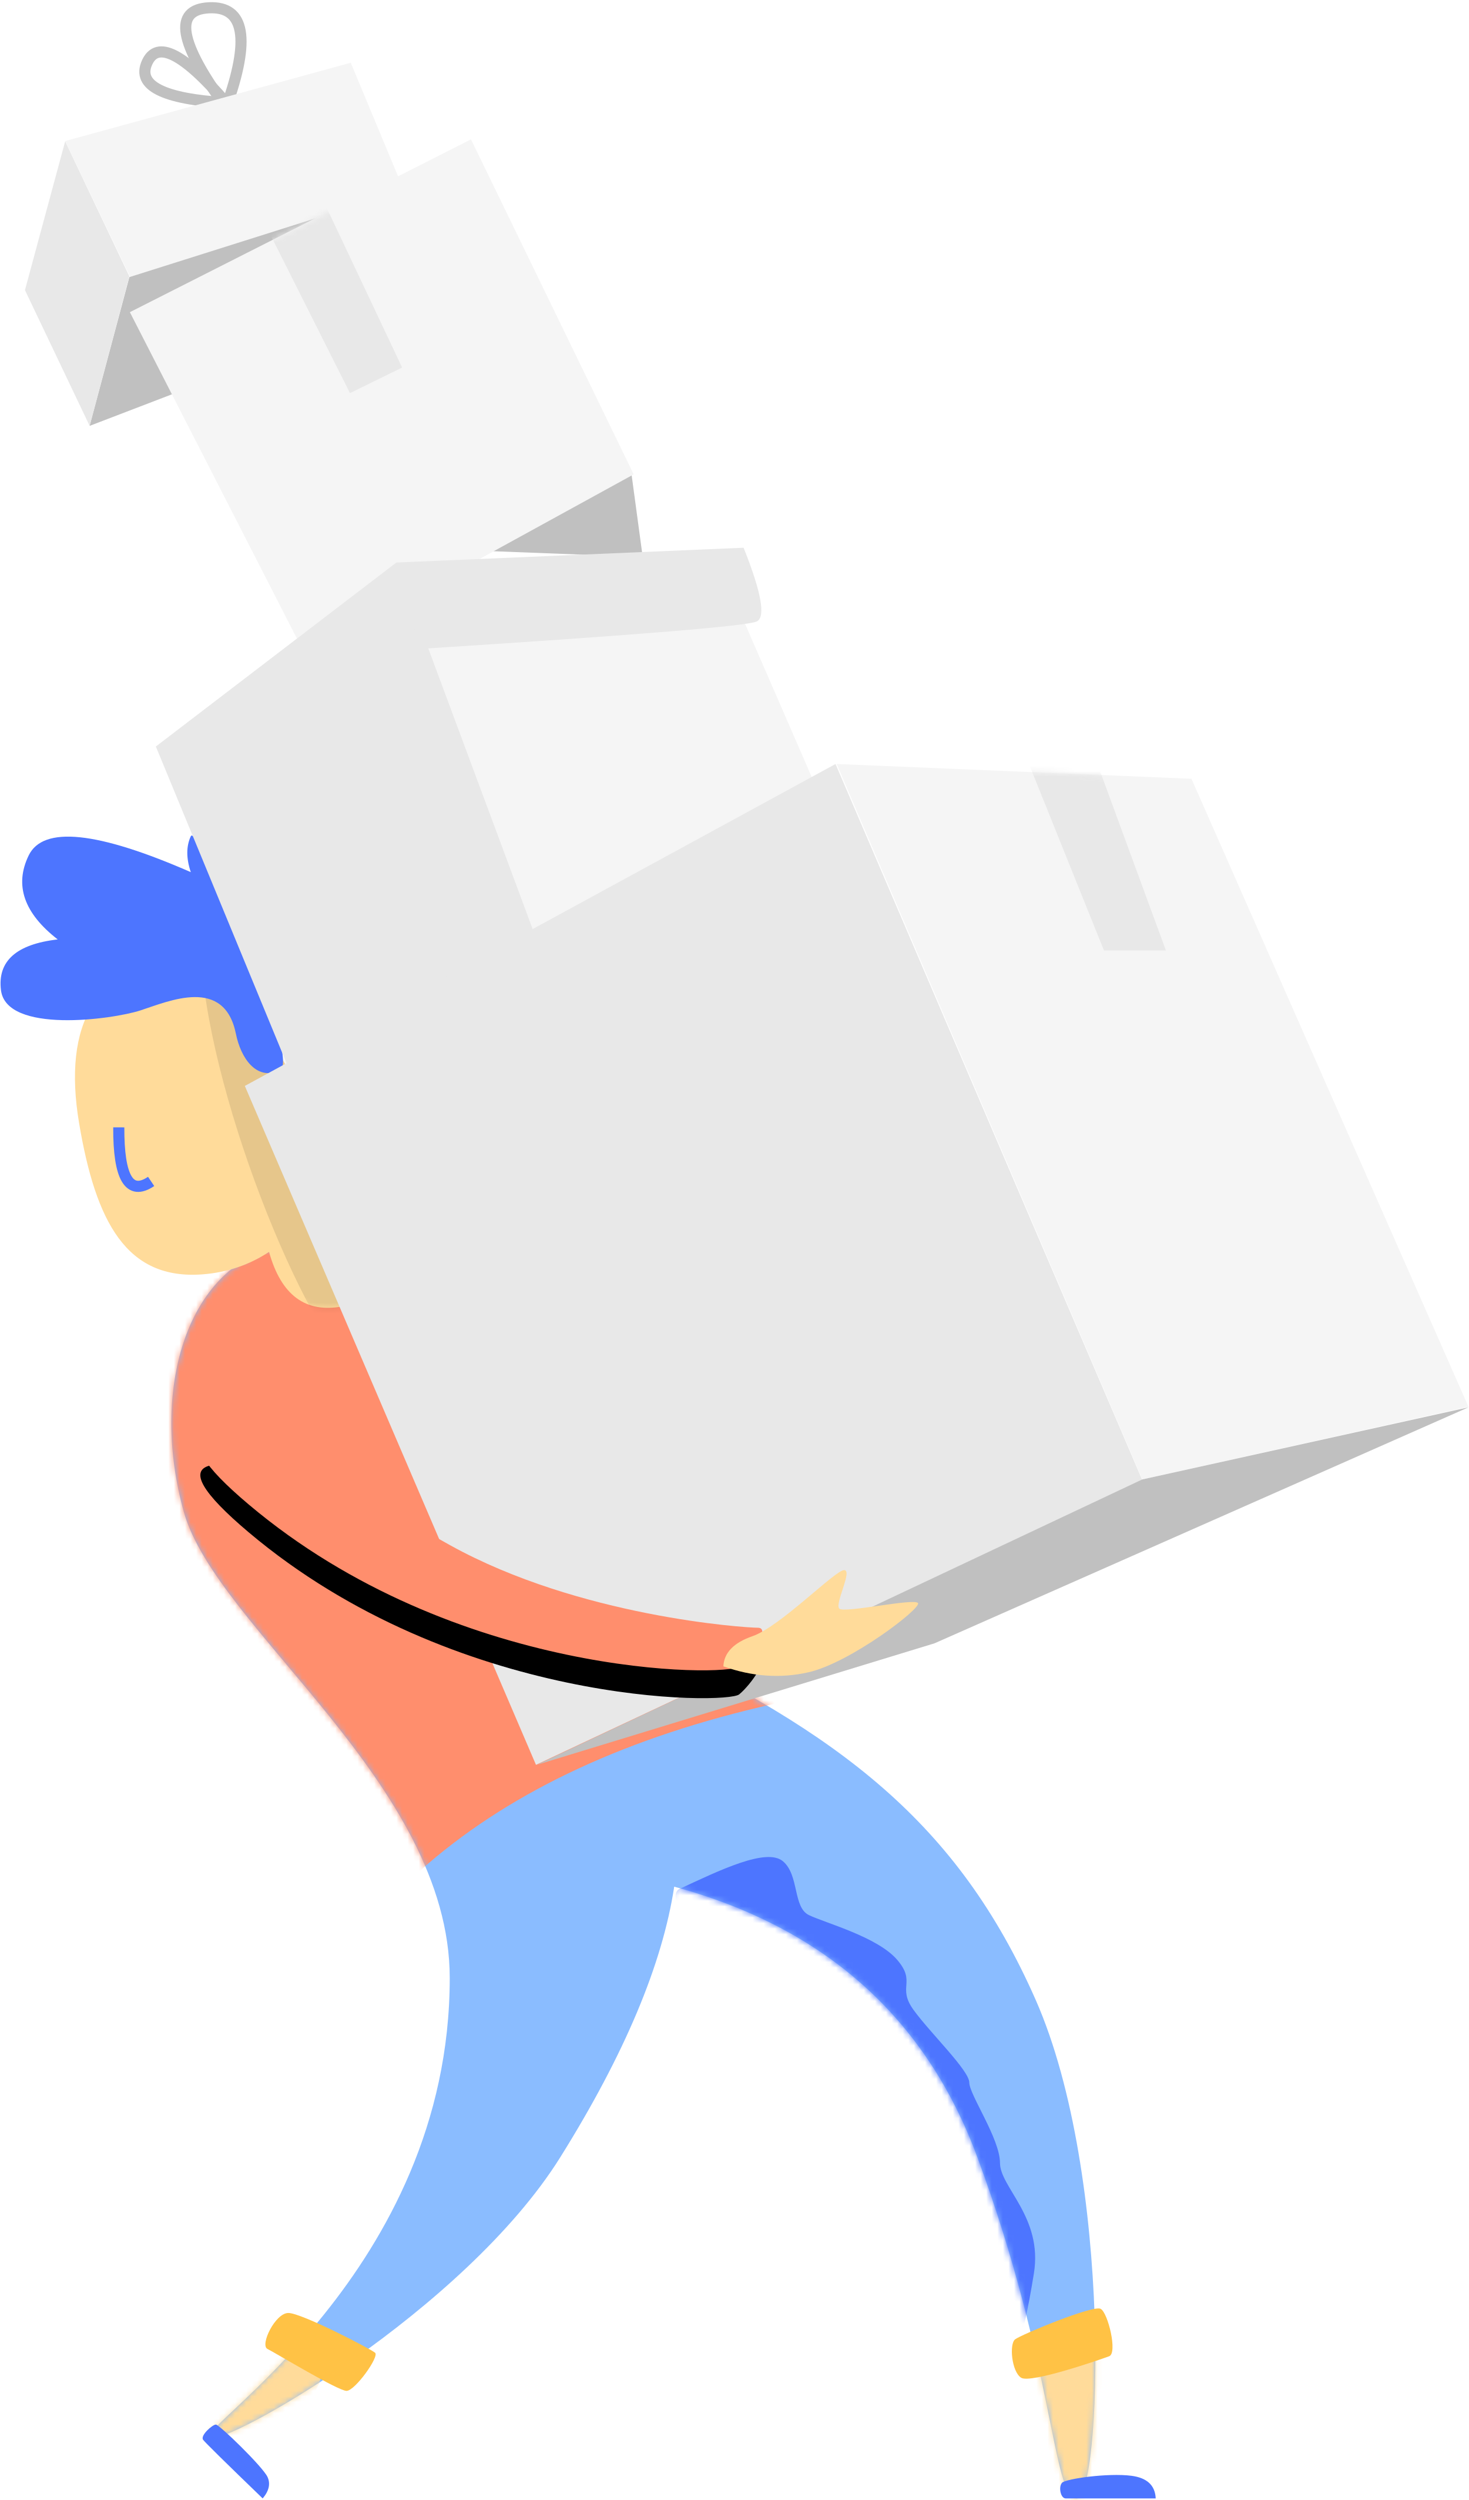 <?xml version="1.0" encoding="UTF-8"?>
<svg width="264px" height="449px" viewBox="0 0 264 449" version="1.1" xmlns="http://www.w3.org/2000/svg" xmlns:xlink="http://www.w3.org/1999/xlink">
    <!-- Generator: Sketch 52.2 (67145) - http://www.bohemiancoding.com/sketch -->
    <title>Group 12</title>
    <desc>Created with Sketch.</desc>
    <defs>
        <path d="M17.329,0.475 C2.293,5.451 -3.577,26.633 2.293,47.64 C8.164,68.647 50.085,96.407 50.085,131.36 C50.085,184.002 4.314,212.182 6.941,213.918 C9.569,215.654 52.686,191.162 69.961,163.527 C81.478,145.104 88.3,128.91 90.425,114.946 C117.466,122.271 135.625,138.465 144.902,163.527 C158.818,201.121 158.369,224.816 162.764,224.816 C167.159,224.816 169.403,167.058 155.386,135.267 C141.37,103.477 120.185,87.418 84.035,70.355 C47.885,53.292 32.364,-4.501 17.329,0.475 Z" id="path-1"></path>
        <path d="M35.034,52.418 C37.203,60.231 41.631,63.487 48.317,62.188 C58.346,60.239 35.545,0.484 19.712,0.484 C3.879,0.484 -2.093,11.526 0.893,29.285 C3.879,47.044 9.411,57.498 23.094,56.449 C27.479,56.113 31.459,54.769 35.034,52.418 Z" id="path-3"></path>
        <polygon id="path-5" points="61.641 0.032 90.884 60.197 31.848 92.589 0.339 31.067"></polygon>
        <polygon id="path-7" points="63.866 2.872 0.102 0.218 55.02 128.716 113.645 115.663"></polygon>
        <path d="M44.654,269.175 C81.789,300.517 130.624,300.15 132.842,298.319 C135.061,296.487 138.598,291.349 136.196,291.349 C133.794,291.349 104.091,289.359 80.928,276.548 C65.485,268.007 60.997,263.737 67.463,263.737 C35.487,253.208 27.884,255.021 44.654,269.175 Z" id="path-9"></path>
        <filter x="-8.4%" y="-10.7%" width="116.7%" height="142.9%" filterUnits="objectBoundingBox" id="filter-10">
            <feOffset dx="0" dy="5" in="SourceAlpha" result="shadowOffsetOuter1"></feOffset>
            <feGaussianBlur stdDeviation="2" in="shadowOffsetOuter1" result="shadowBlurOuter1"></feGaussianBlur>
            <feColorMatrix values="0 0 0 0 0   0 0 0 0 0   0 0 0 0 0  0 0 0 0.05 0" type="matrix" in="shadowBlurOuter1"></feColorMatrix>
        </filter>
    </defs>
    <g id="Page-1" stroke="none" stroke-width="1" fill="none" fill-rule="evenodd">
        <g id="Desktop-HD-Copy-5" transform="translate(-269, -666)">
            <g id="Group-12" transform="translate(269, 667)">
                <g id="Group-11" transform="translate(0, 149)">
                    <g id="Path-32-+-Path-43-+-Path-44-Mask" transform="translate(30.739, 73.912)">
                        <mask id="mask-2" fill="white">
                            <use xlink:href="#path-1"></use>
                        </mask>
                        <use id="Mask" fill="#8ABCFF" fill-rule="nonzero" xlink:href="#path-1"></use>
                        <path d="M91.367,115.354 C98.583,111.994 107.026,107.894 109.97,110.381 C112.915,112.867 111.727,118.655 114.649,120.056 C117.57,121.457 126.938,123.958 130.473,128.051 C134.008,132.145 130.428,132.9 133.418,137.049 C136.407,141.198 143.456,147.95 143.456,150.127 C143.456,152.303 148.974,160.205 148.974,164.57 C148.974,168.935 156.687,174.314 155.069,184.381 C153.99,191.093 152.918,195.851 151.854,198.656 C106.719,145.362 86.557,117.594 91.367,115.354 Z" id="Path-32" fill="#4D75FF" fill-rule="nonzero" mask="url(#mask-2)"></path>
                        <path d="M20.123,194.355 C41.889,203.311 6.184,221.985 2.293,218.314 C-1.597,214.642 -1.643,185.4 20.123,194.355 Z" id="Path-43" fill="#FFDB9A" fill-rule="nonzero" mask="url(#mask-2)"></path>
                        <path d="M159.79,196.111 C182.38,191.507 175.537,226.238 163.322,227.913 C151.106,229.588 137.201,200.714 159.79,196.111 Z" id="Path-44" fill="#FFDB9A" fill-rule="nonzero" mask="url(#mask-2)"></path>
                        <path d="M9.569,-4.97379915e-14 C82.422,-42.251 213.414,66.615 128.391,78.5 C71.709,86.423 35.62,109.208 20.123,146.855 C-35.482,77.119 -39,28.167 9.569,-4.97379915e-14 Z" id="Path-31" fill="#FF8E6D" fill-rule="nonzero" mask="url(#mask-2)"></path>
                    </g>
                    <path d="M51.822,265.42 C49.462,265.42 46.673,271.195 48.068,271.881 C49.462,272.568 60.754,279.41 62.277,279.41 C63.799,279.41 68.201,273.255 67.413,272.568 C66.625,271.881 54.183,265.42 51.822,265.42 Z" id="Path-33" fill="#FFC245" fill-rule="nonzero"></path>
                    <path d="M38.797,285.463 C38.18,285.463 35.933,287.441 36.506,288.201 C36.889,288.707 40.456,292.216 47.208,298.728 C48.354,297.368 48.641,296.078 48.068,294.858 C47.208,293.027 39.413,285.463 38.797,285.463 Z" id="Path-34" fill="#4D75FF" fill-rule="nonzero"></path>
                    <path d="M190.868,295.91 C190.195,296.617 190.581,298.728 191.525,298.728 C192.154,298.728 197.545,298.728 207.698,298.728 C207.592,296.378 206.135,295.023 203.327,294.661 C199.114,294.119 191.541,295.203 190.868,295.91 Z" id="Path-35" fill="#4D75FF" fill-rule="nonzero"></path>
                    <path d="M197.81,264.678 C199.139,265.42 200.863,272.631 199.336,273.194 C197.81,273.758 185.216,278.132 183.512,277.052 C181.807,275.971 181.345,270.997 182.428,270.156 C183.512,269.316 196.481,263.937 197.81,264.678 Z" id="Path-36" fill="#FFC245" fill-rule="nonzero"></path>
                    <g id="Path-40" transform="translate(13.32, 22.429)">
                        <mask id="mask-4" fill="white">
                            <use xlink:href="#path-3"></use>
                        </mask>
                        <use id="Mask" fill="#FFDB9A" fill-rule="nonzero" xlink:href="#path-3"></use>
                        <path d="M23.094,2.752 C25.881,29.475 43.787,72.373 54.186,77.642 C61.119,81.156 55.429,55.436 37.118,0.484 C25.91,-15.819 21.235,-15.062 23.094,2.752 Z" fill-opacity="0.1" fill="#000000" fill-rule="nonzero" mask="url(#mask-4)"></path>
                    </g>
                    <path d="M50.241,42.308 C54.495,40.493 35.547,-2.528 34.29,0.191 C33.451,2.003 33.451,4.153 34.29,6.641 C17.464,-0.705 7.752,-1.706 5.156,3.638 C2.559,8.981 4.297,14.01 10.369,18.725 C2.921,19.585 -0.477,22.626 0.175,27.848 C1.154,35.682 20.117,33.132 25.235,31.475 C30.353,29.819 40.308,25.349 42.397,35.682 C43.26,39.947 45.986,44.124 50.241,42.308 Z" id="Path-41" fill="#4D75FF" fill-rule="nonzero"></path>
                    <path d="M21.345,52.478 C21.309,61.584 23.248,64.82 27.161,62.188" id="Path-42" stroke="#4D75FF" stroke-width="2" fill-rule="nonzero"></path>
                </g>
                <g id="Group-7" transform="translate(4, 0)" fill-rule="nonzero">
                    <path d="M36.635,17.459 C25.328,16.775 20.587,14.378 22.413,10.27 C24.239,6.162 28.98,8.559 36.635,17.459 Z" id="Path-29" stroke="#C0C0C0" stroke-width="2"></path>
                    <path d="M36.635,18.258 C28.125,6.667 27.098,0.715 33.555,0.401 C40.012,0.087 41.039,6.039 36.635,18.258 Z" id="Path-30" stroke="#C0C0C0" stroke-width="2"></path>
                    <polygon id="Path-27" fill="#F5F5F5" points="7.71 24.333 20.16 50.373 68.879 33.892 59.037 10.27"></polygon>
                    <polygon id="Path-26" fill="#C0C0C0" points="66.388 33.892 19.249 48.773 12.109 75.487 66.388 54.69"></polygon>
                    <polygon id="Path-28" fill="#E8E8E8" points="0.483 51.105 12.109 75.487 19.249 48.638 7.71 24.387"></polygon>
                </g>
                <g id="Group-8" transform="translate(23, 24)">
                    <polygon id="Path-23" fill="#C0C0C0" fill-rule="nonzero" points="64.841 73.972 90.496 60.197 92.502 75.032"></polygon>
                    <g id="Path-25">
                        <mask id="mask-6" fill="white">
                            <use xlink:href="#path-5"></use>
                        </mask>
                        <use id="Mask" fill="#F5F5F5" fill-rule="nonzero" xlink:href="#path-5"></use>
                        <polygon fill="#E8E8E8" fill-rule="nonzero" mask="url(#mask-6)" points="25.6 17.18 39.896 45.605 49.268 41.012 35.547 11.987"></polygon>
                    </g>
                </g>
                <g id="Group-9" transform="translate(28, 97)" fill-rule="nonzero">
                    <polygon id="Path-22" fill="#F5F5F5" points="104.644 11.166 119.743 45.833 69.12 72.614 47.202 16.057"></polygon>
                    <polygon id="Path-20" fill="#E8E8E8" points="23.922 94 0.009 36.076 43.231 3.032 69.12 72.614"></polygon>
                    <path d="M43.205,3.032 L105.64,0.374 C108.822,8.364 109.618,12.774 108.027,13.603 C106.435,14.432 86.236,16.08 47.427,18.549 L43.205,3.032 Z" id="Path-21" fill="#E8E8E8"></path>
                </g>
                <g id="Group-10" transform="translate(44, 136)">
                    <polygon id="Path-16" fill="#E8E8E8" fill-rule="nonzero" points="-9.09494702e-13 58.037 106.156 0.218 161.277 128.816 52.324 179.975"></polygon>
                    <g id="Path-18" transform="translate(106.257, 0)">
                        <mask id="mask-8" fill="white">
                            <use xlink:href="#path-7"></use>
                        </mask>
                        <use id="Mask" fill="#F5F5F5" fill-rule="nonzero" xlink:href="#path-7"></use>
                        <polygon fill="#E8E8E8" fill-rule="nonzero" mask="url(#mask-8)" points="34.661 0.218 48.14 33.704 59.273 33.704 46.967 0.218"></polygon>
                    </g>
                    <polygon id="Path-19" fill="#C0C0C0" fill-rule="nonzero" points="123.947 158.146 52.465 179.975 161.277 128.716 219.902 115.762"></polygon>
                </g>
                <g id="Path-37" fill-rule="nonzero">
                    <use fill="black" fill-opacity="1" filter="url(#filter-10)" xlink:href="#path-9"></use>
                    <use fill="#FF8E6D" xlink:href="#path-9"></use>
                </g>
                <path d="M135.216,292.873 C140.258,291.127 150.09,281 151.694,281 C153.299,281 149.97,287.038 150.832,287.916 C151.694,288.794 164.439,285.957 164.983,286.936 C165.527,287.916 152.793,297.652 145.274,299.353 C140.261,300.487 135.17,300.13 130,298.283 C130.117,295.84 131.855,294.037 135.216,292.873 Z" id="Path-38" fill="#FFDB9A" fill-rule="nonzero"></path>
            </g>
        </g>
    </g>
</svg>